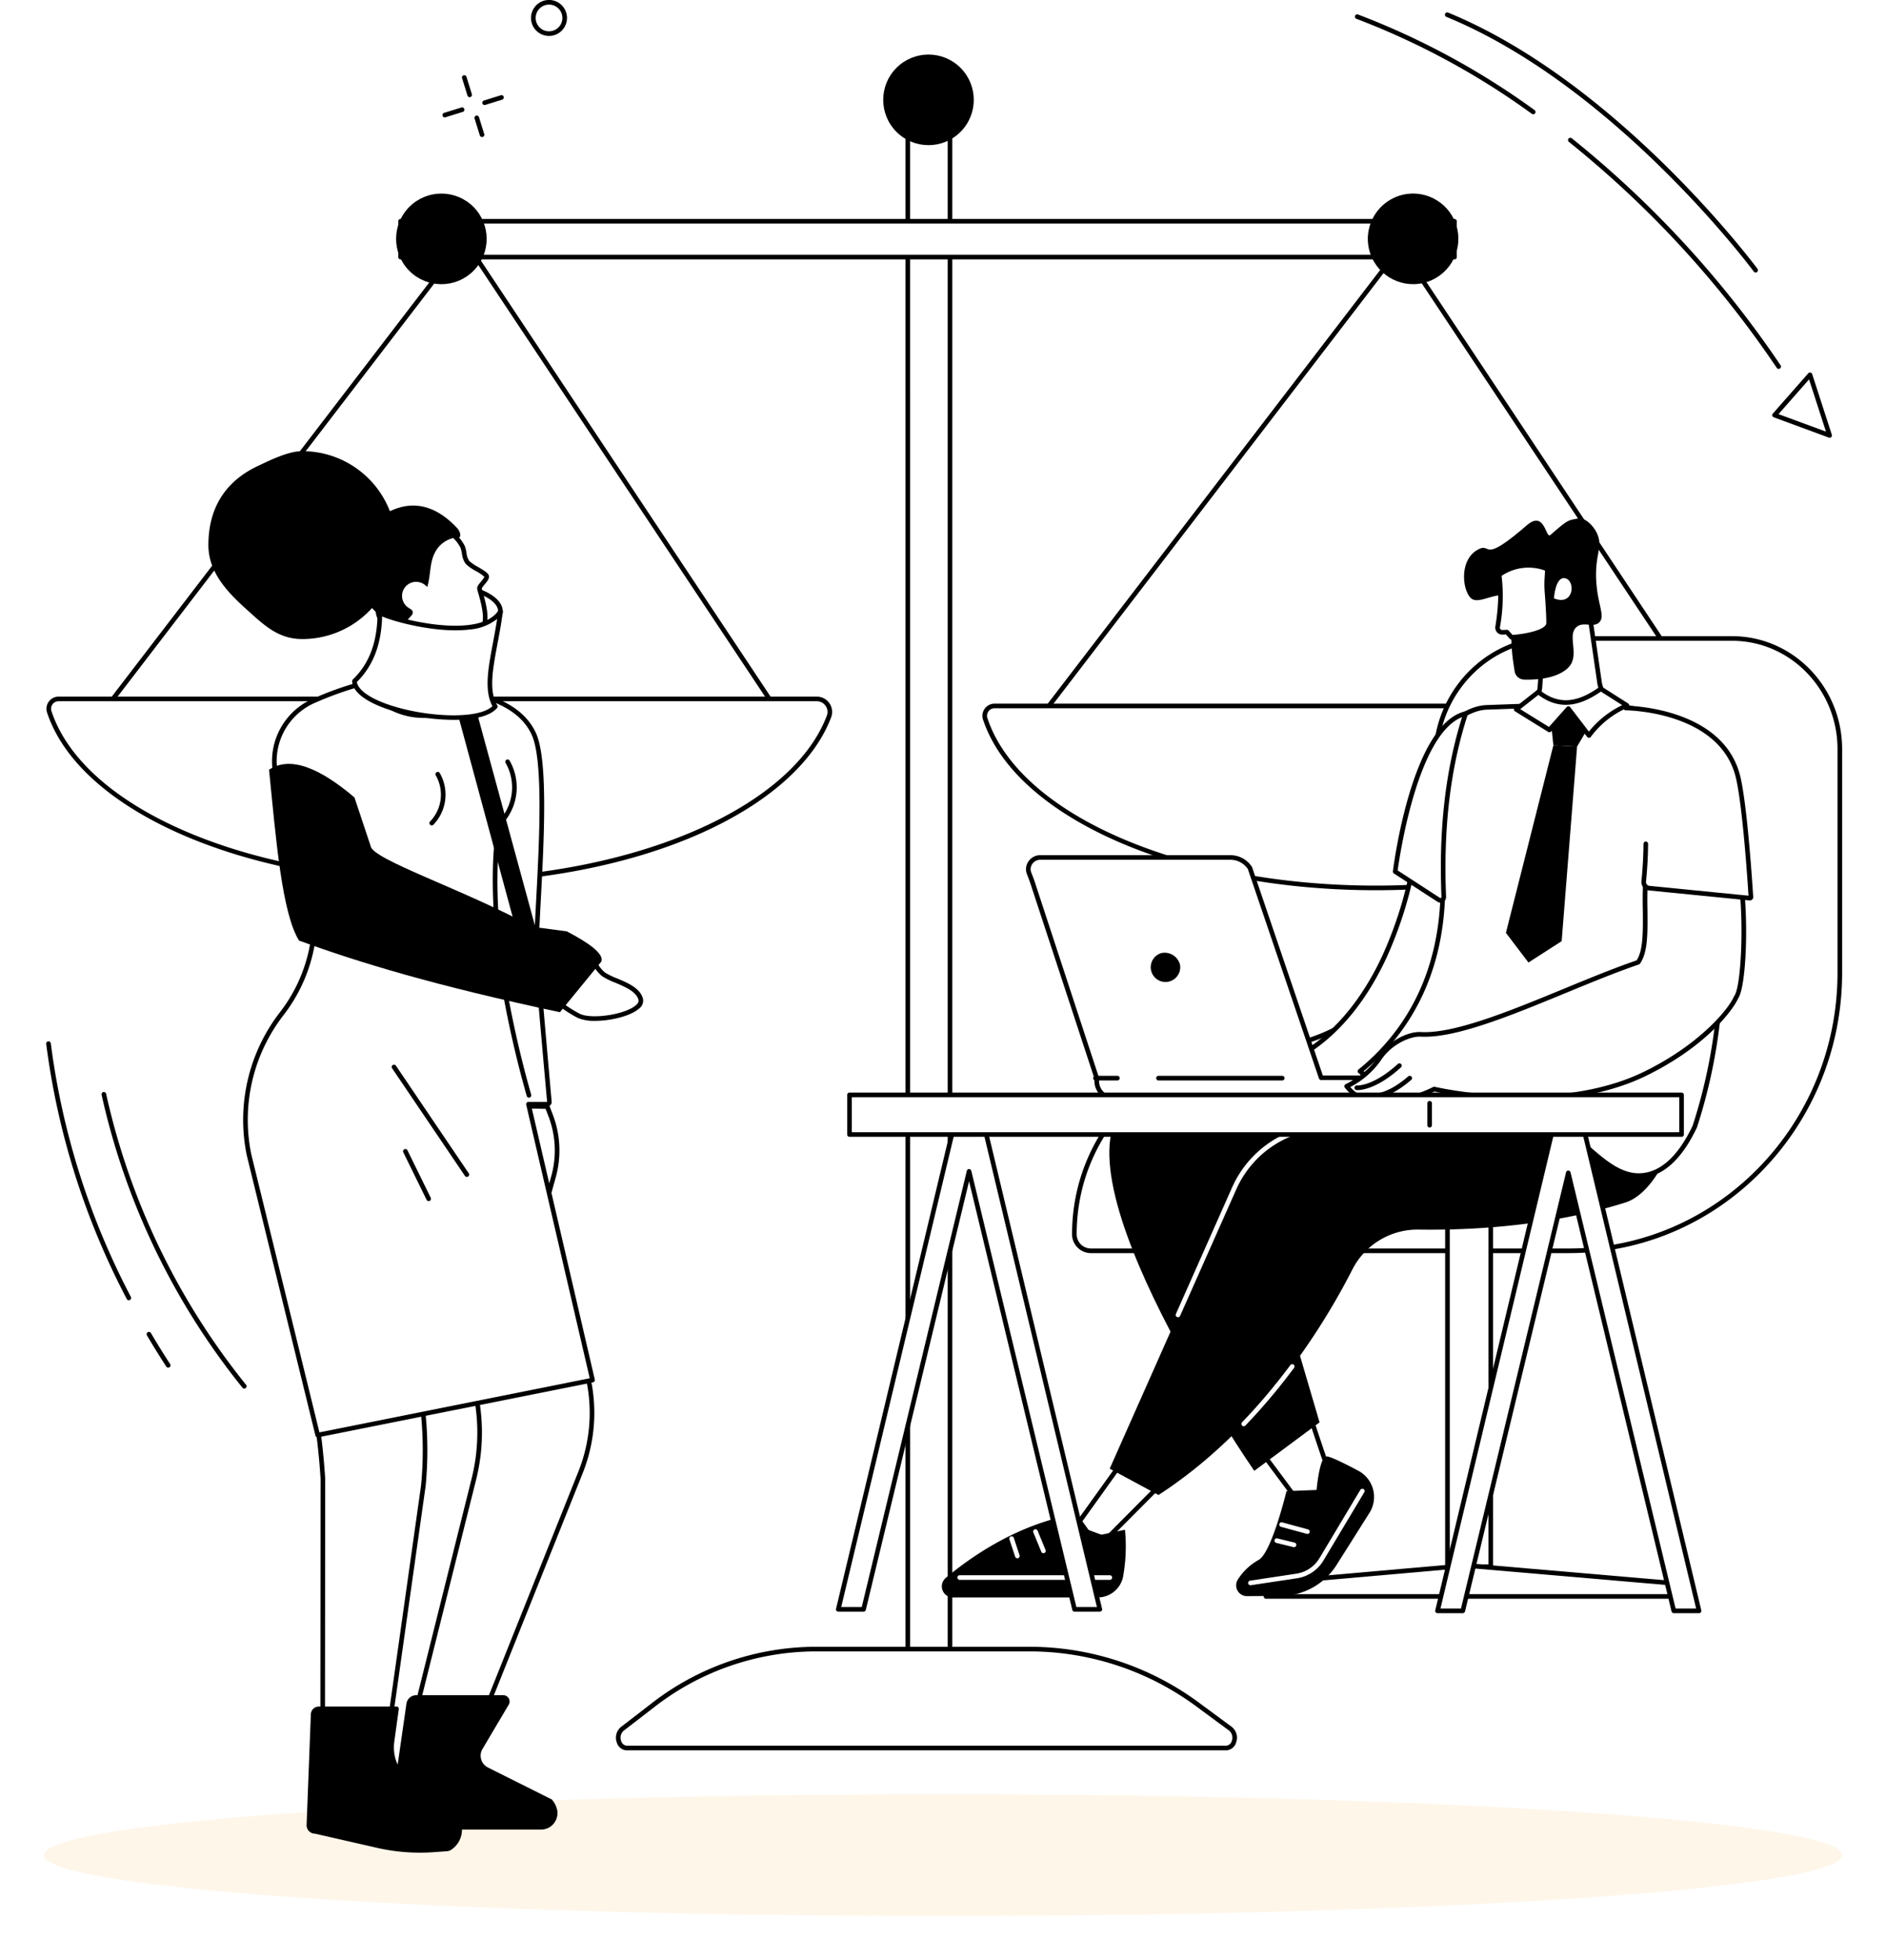 <svg xmlns="http://www.w3.org/2000/svg" xmlns:xlink="http://www.w3.org/1999/xlink" width="387" height="402" viewBox="0 0 387 402">
  <defs>
    <filter id="Ellipse_216" x="0" y="359" width="387" height="43" filterUnits="userSpaceOnUse">
      <feOffset dy="3" input="SourceAlpha"/>
      <feGaussianBlur stdDeviation="3" result="blur"/>
      <feFlood flood-color="#f7a823"/>
      <feComposite operator="in" in2="blur"/>
      <feComposite in="SourceGraphic"/>
    </filter>
  </defs>
  <g id="Group_8472" data-name="Group 8472" transform="translate(-188 -173)">
    <g transform="matrix(1, 0, 0, 1, 188, 173)" filter="url(#Ellipse_216)">
      <ellipse id="Ellipse_216-2" data-name="Ellipse 216" cx="184.5" cy="12.5" rx="184.5" ry="12.5" transform="translate(9 365)" fill="#f7a823" opacity="0.1"/>
    </g>
    <g id="Personal_injury_lawyer" data-name="Personal injury lawyer" transform="translate(-101.695 -162)">
      <g id="Group_8211" data-name="Group 8211" transform="translate(299.226 342.341)">
        <g id="Group_8193" data-name="Group 8193" transform="translate(192.054 42.891)">
          <g id="Group_8189" data-name="Group 8189" transform="translate(9.26)">
            <path id="Path_1443" data-name="Path 1443" d="M1493.242,678.435a.473.473,0,0,1-.395-.211l-65.96-99.243-75.66,98.661a.474.474,0,0,1-.752-.576l76.064-99.187a.448.448,0,0,1,.392-.185.474.474,0,0,1,.378.211l66.327,99.8a.474.474,0,0,1-.394.736Z" transform="translate(-1350.378 -577.691)"/>
          </g>
          <g id="Group_8192" data-name="Group 8192" transform="translate(0 94.091)">
            <g id="Group_8190" data-name="Group 8190" transform="translate(0.475 0.474)">
              <path id="Path_1444" data-name="Path 1444" d="M1465.529,1034.566a2.672,2.672,0,0,1,2.506,3.607c-7.3,19.311-40.267,33.718-79.829,33.718-40.208,0-73.6-14.882-80.166-34.668a2.019,2.019,0,0,1,1.914-2.657Z" transform="translate(-1307.936 -1034.566)" fill="#fff"/>
            </g>
            <g id="Group_8191" data-name="Group 8191">
              <path id="Path_1445" data-name="Path 1445" d="M1386.387,1070.549c-39.983,0-73.887-14.716-80.616-34.992a2.493,2.493,0,0,1,2.363-3.281h155.576a3.146,3.146,0,0,1,2.949,4.249c-3.6,9.527-13.574,18.181-28.075,24.368C1423.991,1067.12,1405.453,1070.549,1386.387,1070.549Zm-78.253-37.325a1.545,1.545,0,0,0-1.464,2.034c6.6,19.9,40.13,34.343,79.717,34.343,38.676,0,72.063-14.051,79.386-33.411a2.156,2.156,0,0,0-.248-2.013,2.178,2.178,0,0,0-1.815-.953Z" transform="translate(-1305.64 -1032.277)"/>
            </g>
          </g>
        </g>
        <g id="Group_8198" data-name="Group 8198" transform="translate(0 41.45)">
          <g id="Group_8194" data-name="Group 8194" transform="translate(9.26)">
            <path id="Path_1446" data-name="Path 1446" d="M487.021,671.47a.472.472,0,0,1-.395-.211l-65.961-99.243-75.66,98.661a.474.474,0,1,1-.752-.576l76.063-99.187a.462.462,0,0,1,.392-.185.474.474,0,0,1,.379.211l66.327,99.8a.474.474,0,0,1-.394.736Z" transform="translate(-344.156 -570.727)"/>
          </g>
          <g id="Group_8197" data-name="Group 8197" transform="translate(0 94.09)">
            <g id="Group_8195" data-name="Group 8195" transform="translate(0.475 0.474)">
              <path id="Path_1447" data-name="Path 1447" d="M459.306,1027.6a2.672,2.672,0,0,1,2.506,3.608c-7.3,19.31-40.267,33.718-79.829,33.718-40.209,0-73.6-14.881-80.166-34.668a2.019,2.019,0,0,1,1.914-2.657Z" transform="translate(-301.713 -1027.6)" fill="#fff"/>
            </g>
            <g id="Group_8196" data-name="Group 8196">
              <path id="Path_1448" data-name="Path 1448" d="M380.164,1063.583c-39.983,0-73.887-14.716-80.616-34.992a2.493,2.493,0,0,1,2.363-3.281H457.487a3.146,3.146,0,0,1,2.949,4.249c-3.6,9.527-13.575,18.182-28.075,24.369C417.768,1060.154,399.231,1063.583,380.164,1063.583Zm-78.253-37.326a1.545,1.545,0,0,0-1.464,2.035c6.6,19.9,40.13,34.344,79.716,34.344,38.676,0,72.063-14.052,79.386-33.412a2.157,2.157,0,0,0-.248-2.014,2.179,2.179,0,0,0-1.815-.953Z" transform="translate(-299.419 -1025.31)"/>
            </g>
          </g>
        </g>
        <g id="Group_8201" data-name="Group 8201" transform="translate(176.277 18.872)">
          <g id="Group_8199" data-name="Group 8199" transform="translate(0.474 0.474)">
            <rect id="Rectangle_1632" data-name="Rectangle 1632" width="8.656" height="316.875" fill="#fff"/>
          </g>
          <g id="Group_8200" data-name="Group 8200">
            <path id="Path_1449" data-name="Path 1449" d="M1200.386,779.467h-8.656a.476.476,0,0,1-.474-.479V462.124a.476.476,0,0,1,.474-.479h8.656a.476.476,0,0,1,.474.479V778.989A.476.476,0,0,1,1200.386,779.467Zm-8.182-.958h7.709V462.6H1192.2Z" transform="translate(-1191.257 -461.645)"/>
          </g>
        </g>
        <g id="Group_8204" data-name="Group 8204" transform="translate(72.191 37.577)">
          <g id="Group_8202" data-name="Group 8202" transform="translate(0.474 0.474)">
            <rect id="Rectangle_1633" data-name="Rectangle 1633" width="216.256" height="7.339" fill="#fff"/>
          </g>
          <g id="Group_8203" data-name="Group 8203">
            <path id="Path_1450" data-name="Path 1450" d="M906.49,560.3H690.234a.474.474,0,0,1-.474-.474v-7.339a.474.474,0,0,1,.474-.474H906.49a.473.473,0,0,1,.474.474v7.339A.473.473,0,0,1,906.49,560.3Zm-215.782-.947H906.016v-6.392H690.707Z" transform="translate(-689.76 -552.017)"/>
          </g>
        </g>
        <g id="Group_8205" data-name="Group 8205" transform="translate(269.253 30.478)">
          <circle id="Ellipse_211" data-name="Ellipse 211" cx="9.291" cy="9.291" r="9.291" transform="matrix(0.973, -0.23, 0.23, 0.973, 0, 4.269)"/>
        </g>
        <g id="Group_8206" data-name="Group 8206" transform="translate(67.899 28.515)">
          <circle id="Ellipse_212" data-name="Ellipse 212" cx="9.291" cy="9.291" r="9.291" transform="translate(0 13.14) rotate(-45)"/>
        </g>
        <g id="Group_8207" data-name="Group 8207" transform="translate(167.852 0)">
          <circle id="Ellipse_213" data-name="Ellipse 213" cx="9.291" cy="9.291" r="9.291" transform="translate(0 13.14) rotate(-45)"/>
        </g>
        <g id="Group_8210" data-name="Group 8210" transform="translate(116.868 330.432)">
          <g id="Group_8208" data-name="Group 8208" transform="translate(0.473 0.474)">
            <path id="Path_1451" data-name="Path 1451" d="M908.616,1972.543H1031.6c1.765,0,2.411-2.834.9-3.947l-6.237-4.6a58.133,58.133,0,0,0-34.575-11.75h-44.6a54.758,54.758,0,0,0-33.5,11.827l-5.893,4.54C906.209,1969.756,906.869,1972.543,908.616,1972.543Z" transform="translate(-906.87 -1952.251)" fill="#fff"/>
          </g>
          <g id="Group_8209" data-name="Group 8209">
            <path id="Path_1452" data-name="Path 1452" d="M1029.783,1971.2H906.8a2.2,2.2,0,0,1-2.054-1.62,2.843,2.843,0,0,1,.835-3.154l5.893-4.541a55.155,55.155,0,0,1,33.791-11.926h44.6a58.605,58.605,0,0,1,34.856,11.842l6.237,4.6a2.828,2.828,0,0,1,.883,3.153A2.2,2.2,0,0,1,1029.783,1971.2Zm-84.516-20.292a54.216,54.216,0,0,0-33.213,11.728l-5.893,4.541a1.9,1.9,0,0,0-.516,2.1,1.319,1.319,0,0,0,1.158.978h122.98a1.322,1.322,0,0,0,1.164-1,1.889,1.889,0,0,0-.544-2.095l-6.237-4.595a57.666,57.666,0,0,0-34.295-11.657Z" transform="translate(-904.584 -1949.961)"/>
          </g>
        </g>
      </g>
      <g id="Group_8242" data-name="Group 8242" transform="translate(299.176 335)">
        <g id="Group_8237" data-name="Group 8237" transform="translate(81.303)">
          <g id="Group_8226" data-name="Group 8226" transform="translate(18.19)">
            <path id="Path_1459" data-name="Path 1459" d="M861.886,342.372a3.691,3.691,0,1,1,1.17-.191A3.669,3.669,0,0,1,861.886,342.372Zm0-6.425a2.738,2.738,0,1,0,2.6,1.871A2.737,2.737,0,0,0,861.887,335.947Z" transform="translate(-858.204 -335)"/>
          </g>
          <g id="Group_8231" data-name="Group 8231" transform="translate(0 15.477)">
            <g id="Group_8227" data-name="Group 8227" transform="translate(4.03)">
              <path id="Path_1460" data-name="Path 1460" d="M791.355,414.232a.473.473,0,0,1-.452-.334l-1.089-3.51a.474.474,0,1,1,.9-.28l1.089,3.51a.474.474,0,0,1-.312.593A.481.481,0,0,1,791.355,414.232Z" transform="translate(-789.793 -409.775)"/>
            </g>
            <g id="Group_8228" data-name="Group 8228" transform="translate(6.566 8.176)">
              <path id="Path_1461" data-name="Path 1461" d="M803.61,453.733a.473.473,0,0,1-.452-.333l-1.089-3.51a.474.474,0,0,1,.9-.28l1.089,3.51a.474.474,0,0,1-.453.614Z" transform="translate(-802.048 -449.276)"/>
            </g>
            <g id="Group_8229" data-name="Group 8229" transform="translate(0 6.567)">
              <path id="Path_1462" data-name="Path 1462" d="M770.8,443.536a.474.474,0,0,1-.14-.926l3.51-1.089a.474.474,0,1,1,.281.9l-3.51,1.089A.48.48,0,0,1,770.8,443.536Z" transform="translate(-770.323 -441.5)"/>
            </g>
            <g id="Group_8230" data-name="Group 8230" transform="translate(8.176 4.03)">
              <path id="Path_1463" data-name="Path 1463" d="M810.3,431.281a.474.474,0,0,1-.14-.926l3.51-1.089a.474.474,0,0,1,.281.9l-3.51,1.089A.48.48,0,0,1,810.3,431.281Z" transform="translate(-809.822 -429.245)"/>
            </g>
          </g>
          <g id="Group_8236" data-name="Group 8236" transform="translate(187.267 2.539)">
            <g id="Group_8232" data-name="Group 8232" transform="translate(0 0.415)">
              <path id="Path_1464" data-name="Path 1464" d="M1711.635,369.758a.471.471,0,0,1-.276-.089,155,155,0,0,0-35.979-19.48.474.474,0,1,1,.331-.887,155.931,155.931,0,0,1,36.2,19.6.474.474,0,0,1-.277.858Z" transform="translate(-1675.073 -349.271)"/>
            </g>
            <g id="Group_8233" data-name="Group 8233" transform="translate(43.686 25.711)">
              <path id="Path_1465" data-name="Path 1465" d="M1929.372,518.9a.473.473,0,0,1-.4-.223,209.628,209.628,0,0,0-42.658-46.349.474.474,0,0,1,.591-.74,210.6,210.6,0,0,1,42.87,46.587.474.474,0,0,1-.15.653A.469.469,0,0,1,1929.372,518.9Z" transform="translate(-1886.134 -471.487)"/>
            </g>
            <g id="Group_8234" data-name="Group 8234" transform="translate(18.427)">
              <path id="Path_1466" data-name="Path 1466" d="M1827.875,400.624a.474.474,0,0,1-.382-.192c-.279-.378-28.278-37.956-63.1-52.252a.474.474,0,0,1,.36-.876c35.07,14.4,63.221,52.186,63.5,52.566a.474.474,0,0,1-.381.755Z" transform="translate(-1764.1 -347.267)"/>
            </g>
            <g id="Group_8235" data-name="Group 8235" transform="translate(85.608 73.87)">
              <path id="Path_1467" data-name="Path 1467" d="M2100.45,717.532a.475.475,0,0,1-.164-.029l-11.3-4.161a.473.473,0,0,1-.192-.757l7.274-8.267a.473.473,0,0,1,.806.167l4.025,12.429a.473.473,0,0,1-.45.62Zm-10.488-4.841,9.737,3.586-3.469-10.71Z" transform="translate(-2088.677 -704.157)"/>
            </g>
          </g>
        </g>
        <g id="Group_8241" data-name="Group 8241" transform="translate(0 213.602)">
          <g id="Group_8238" data-name="Group 8238" transform="translate(0 0)">
            <path id="Path_1468" data-name="Path 1468" d="M316.129,1420.073a.473.473,0,0,1-.421-.254,155.027,155.027,0,0,1-16.529-52.3.474.474,0,1,1,.94-.119,154.064,154.064,0,0,0,16.429,51.983.473.473,0,0,1-.42.693Z" transform="translate(-299.176 -1366.985)"/>
          </g>
          <g id="Group_8239" data-name="Group 8239" transform="translate(20.599 59.568)">
            <path id="Path_1469" data-name="Path 1469" d="M403.137,1662.126a.474.474,0,0,1-.4-.216c-1.372-2.108-2.71-4.268-3.976-6.419a.474.474,0,0,1,.816-.481c1.259,2.139,2.59,4.286,3.954,6.384a.474.474,0,0,1-.4.732Z" transform="translate(-398.698 -1654.778)"/>
          </g>
          <g id="Group_8240" data-name="Group 8240" transform="translate(11.353 10.362)">
            <path id="Path_1470" data-name="Path 1470" d="M383.312,1477.889a.473.473,0,0,1-.371-.179,146.147,146.147,0,0,1-28.905-60.09.474.474,0,0,1,.926-.2,145.2,145.2,0,0,0,28.721,59.7.474.474,0,0,1-.371.768Z" transform="translate(-354.025 -1417.045)"/>
          </g>
        </g>
      </g>
      <g id="Group_8330" data-name="Group 8330" transform="translate(461.235 441.323)">
        <g id="Group_8252" data-name="Group 8252" transform="translate(48.442 24.164)">
          <g id="Group_8245" data-name="Group 8245">
            <g id="Group_8243" data-name="Group 8243" transform="translate(0.473 0.474)">
              <path id="Path_1471" data-name="Path 1471" d="M1470.942,975.383v21.49c0,21.017-16.595,38.054-37.066,38.054s-37.065,17.037-37.065,38.054a3.39,3.39,0,0,0,3.388,3.391h98.115c30.688,0,55.566-25.541,55.566-57.048V973.471c0-12.531-9.895-22.69-22.1-22.69h-36.875C1481.671,950.781,1470.942,961.8,1470.942,975.383Z" transform="translate(-1396.811 -950.781)" fill="#fff"/>
            </g>
            <g id="Group_8244" data-name="Group 8244">
              <path id="Path_1472" data-name="Path 1472" d="M1496.5,1075.031h-98.115a3.868,3.868,0,0,1-3.862-3.865c0-21.244,16.84-38.527,37.539-38.527,20.177,0,36.592-16.859,36.592-37.581v-21.49c0-13.826,10.962-25.076,24.437-25.076h36.875c12.447,0,22.574,10.391,22.574,23.164v45.853C1552.541,1049.226,1527.4,1075.031,1496.5,1075.031Zm-3.409-125.59c-12.952,0-23.489,10.824-23.489,24.128v21.49c0,21.244-16.84,38.528-37.539,38.528-20.177,0-36.592,16.858-36.592,37.58a2.919,2.919,0,0,0,2.914,2.917H1496.5c30.378,0,55.093-25.379,55.093-56.574V971.657c0-12.25-9.7-22.216-21.627-22.216Z" transform="translate(-1394.524 -948.493)"/>
            </g>
          </g>
          <g id="Group_8248" data-name="Group 8248" transform="translate(76.558 86.864)">
            <g id="Group_8246" data-name="Group 8246" transform="translate(0.474 0.474)">
              <rect id="Rectangle_1637" data-name="Rectangle 1637" width="8.891" height="103.523" fill="#fff"/>
            </g>
            <g id="Group_8247" data-name="Group 8247">
              <path id="Path_1473" data-name="Path 1473" d="M1773.766,1472.634h-8.891a.474.474,0,0,1-.474-.474V1368.638a.473.473,0,0,1,.474-.474h8.891a.473.473,0,0,1,.474.474V1472.16A.474.474,0,0,1,1773.766,1472.634Zm-8.417-.948h7.943V1369.111h-7.943Z" transform="translate(-1764.402 -1368.164)"/>
            </g>
          </g>
          <g id="Group_8251" data-name="Group 8251" transform="translate(39.331 190.292)">
            <g id="Group_8249" data-name="Group 8249" transform="translate(0.474 0.474)">
              <path id="Path_1474" data-name="Path 1474" d="M1586.836,1873.6l39.348-3.455h3.608l40.171,3.455v2.74h-83.128Z" transform="translate(-1586.836 -1870.146)" fill="#fff"/>
            </g>
            <g id="Group_8250" data-name="Group 8250">
              <path id="Path_1475" data-name="Path 1475" d="M1668.149,1875h-83.128a.473.473,0,0,1-.474-.473v-2.74a.474.474,0,0,1,.432-.472l39.349-3.455,3.649,0,40.212,3.457a.473.473,0,0,1,.433.472v2.74A.473.473,0,0,1,1668.149,1875Zm-82.655-.947h82.181v-1.832l-39.739-3.418-3.567,0-38.875,3.416Z" transform="translate(-1584.547 -1867.858)"/>
            </g>
          </g>
        </g>
        <g id="Group_8318" data-name="Group 8318" transform="translate(21.716 0)">
          <g id="Group_8274" data-name="Group 8274" transform="translate(0 106.834)">
            <g id="Group_8255" data-name="Group 8255" transform="translate(64.328 75.689)">
              <g id="Group_8253" data-name="Group 8253" transform="translate(0.474 0.474)">
                <path id="Path_1476" data-name="Path 1476" d="M1595.083,1733.187c-.913-.923-6.185-17.324-6.185-17.324l-10.418,7.433,11.422,15.351Z" transform="translate(-1578.48 -1715.863)" fill="#fff"/>
              </g>
              <g id="Group_8254" data-name="Group 8254">
                <path id="Path_1477" data-name="Path 1477" d="M1588.086,1737.306h-.028a.473.473,0,0,1-.352-.19l-11.422-15.351a.474.474,0,0,1,.105-.668l10.418-7.433a.474.474,0,0,1,.726.241c2,6.23,5.423,16.393,6.074,17.139a.5.5,0,0,1,0,.656l-5.181,5.46A.475.475,0,0,1,1588.086,1737.306Zm-10.753-15.719,10.8,14.511,4.544-4.789c-1.227-2.324-4.721-13.023-5.844-16.5Z" transform="translate(-1576.191 -1713.575)"/>
              </g>
            </g>
            <g id="Group_8260" data-name="Group 8260" transform="translate(60.398 85.57)">
              <g id="Group_8256" data-name="Group 8256">
                <path id="Path_1478" data-name="Path 1478" d="M1559.437,1789.969l6.929-.041a13.636,13.636,0,0,0,11.348-6.2l6.85-10.847a6.092,6.092,0,0,0-2.3-8.632c-2.859-1.52-5.855-3-6.558-2.934-1.426.136-2,6.879-2,6.879l-6.173.238s-3.05,12.681-5.733,14.122a11.782,11.782,0,0,0-4.238,4A2.211,2.211,0,0,0,1559.437,1789.969Z" transform="translate(-1557.205 -1761.314)"/>
              </g>
              <g id="Group_8257" data-name="Group 8257" transform="translate(2.455 6.64)">
                <path id="Path_1479" data-name="Path 1479" d="M1569.54,1813.176a.474.474,0,0,1-.07-.942l9.477-1.427a6.7,6.7,0,0,0,4.765-3.193l8.374-13.99a.474.474,0,1,1,.813.487l-8.374,13.99a7.644,7.644,0,0,1-5.437,3.644l-9.477,1.428A.6.6,0,0,1,1569.54,1813.176Z" transform="translate(-1569.067 -1793.393)" fill="#fff"/>
              </g>
              <g id="Group_8258" data-name="Group 8258" transform="translate(8.873 13.516)">
                <path id="Path_1480" data-name="Path 1480" d="M1605.826,1829a.471.471,0,0,1-.125-.017l-5.28-1.438a.474.474,0,1,1,.249-.914l5.28,1.438a.474.474,0,0,1-.124.931Z" transform="translate(-1600.072 -1826.616)" fill="#fff"/>
              </g>
              <g id="Group_8259" data-name="Group 8259" transform="translate(7.862 16.8)">
                <path id="Path_1481" data-name="Path 1481" d="M1599.205,1844.294a.472.472,0,0,1-.113-.013l-3.54-.866a.474.474,0,1,1,.225-.921l3.54.866a.474.474,0,0,1-.112.934Z" transform="translate(-1595.191 -1842.48)" fill="#fff"/>
              </g>
            </g>
            <g id="Group_8263" data-name="Group 8263" transform="translate(26.875 84.133)">
              <g id="Group_8261" data-name="Group 8261" transform="translate(0.474 0.474)">
                <path id="Path_1482" data-name="Path 1482" d="M1416.037,1762.412l-12.1,12.153-6.412-2.355,11.15-15.548Z" transform="translate(-1397.529 -1756.662)" fill="#fff"/>
              </g>
              <g id="Group_8262" data-name="Group 8262">
                <path id="Path_1483" data-name="Path 1483" d="M1402.127,1773.224a.479.479,0,0,1-.163-.029l-6.412-2.355a.473.473,0,0,1-.222-.721l11.15-15.548a.473.473,0,0,1,.677-.1l7.358,5.75a.474.474,0,0,1,.044.707l-12.1,12.153A.472.472,0,0,1,1402.127,1773.224Zm-5.664-3.059,5.543,2.036,11.5-11.56-6.548-5.117Z" transform="translate(-1395.241 -1754.373)"/>
              </g>
            </g>
            <g id="Group_8268" data-name="Group 8268" transform="translate(0 97.327)">
              <g id="Group_8264" data-name="Group 8264">
                <path id="Path_1484" data-name="Path 1484" d="M1302.982,1821.4a34.81,34.81,0,0,1-.407,9.739,5.317,5.317,0,0,1-5.214,4.147h-29.686a2.27,2.27,0,0,1-1.457-4.011c5.278-4.422,14.988-11.175,26.927-13.157l3.33,4.66Z" transform="translate(-1265.4 -1818.117)"/>
              </g>
              <g id="Group_8265" data-name="Group 8265" transform="translate(3.213 12.613)">
                <path id="Path_1485" data-name="Path 1485" d="M1312.161,1880H1281.4a.474.474,0,1,1,0-.947h30.765a.474.474,0,1,1,0,.947Z" transform="translate(-1280.922 -1879.053)" fill="#fff"/>
              </g>
              <g id="Group_8266" data-name="Group 8266" transform="translate(18.75 3.198)">
                <path id="Path_1486" data-name="Path 1486" d="M1358.092,1838.463a.474.474,0,0,1-.438-.293l-1.629-3.951a.474.474,0,1,1,.876-.361l1.629,3.95a.474.474,0,0,1-.258.618A.48.48,0,0,1,1358.092,1838.463Z" transform="translate(-1355.989 -1833.565)" fill="#fff"/>
              </g>
              <g id="Group_8267" data-name="Group 8267" transform="translate(13.847 4.623)">
                <path id="Path_1487" data-name="Path 1487" d="M1333.95,1844.961a.474.474,0,0,1-.45-.325l-1.179-3.564a.474.474,0,0,1,.9-.3l1.178,3.563a.474.474,0,0,1-.3.6A.479.479,0,0,1,1333.95,1844.961Z" transform="translate(-1332.297 -1840.45)" fill="#fff"/>
              </g>
            </g>
            <g id="Group_8269" data-name="Group 8269" transform="translate(34.376 3.863)">
              <path id="Path_1488" data-name="Path 1488" d="M1506.987,1368.01s-55.28-6.435-71.718,7.794,25.949,75.42,25.949,75.42l13.4-9.941-12.715-43.249,51.1-14.512Z" transform="translate(-1431.481 -1366.559)"/>
            </g>
            <g id="Group_8270" data-name="Group 8270" transform="translate(34.452)">
              <path id="Path_1489" data-name="Path 1489" d="M1537.7,1381.374c-8.03,2.549-22.4,5.843-42.479,5.569a14.987,14.987,0,0,0-13.565,8.158c-5.948,11.665-18.823,32.668-39.793,46.281l-10.016-5.4,25.563-57.544a21.236,21.236,0,0,1,12.1-11.316l50.664-18.578s15.709-4.391,23.411,9.633c1.375,2.5,3.93-1.973,4.538.048C1550.207,1365.157,1544.6,1379.185,1537.7,1381.374Z" transform="translate(-1431.849 -1347.897)"/>
            </g>
            <g id="Group_8271" data-name="Group 8271" transform="translate(47.99 9.858)">
              <path id="Path_1490" data-name="Path 1490" d="M1497.728,1442.69a.473.473,0,0,1-.433-.666l11.552-26a21.824,21.824,0,0,1,12.365-11.569l24.262-8.9a.474.474,0,1,1,.326.889l-24.262,8.9a20.87,20.87,0,0,0-11.826,11.064l-11.552,26A.474.474,0,0,1,1497.728,1442.69Z" transform="translate(-1497.254 -1395.525)" fill="#fff"/>
            </g>
            <g id="Group_8272" data-name="Group 8272" transform="translate(61.477 70.743)">
              <path id="Path_1491" data-name="Path 1491" d="M1562.892,1698.314a.474.474,0,0,1-.342-.8c2.306-2.4,4.575-4.974,6.746-7.657a.474.474,0,0,1,.737.6c-2.187,2.7-4.475,5.3-6.8,7.718A.471.471,0,0,1,1562.892,1698.314Z" transform="translate(-1562.418 -1689.68)" fill="#fff"/>
            </g>
            <g id="Group_8273" data-name="Group 8273" transform="translate(68.25 66.658)">
              <path id="Path_1492" data-name="Path 1492" d="M1595.614,1674.976a.474.474,0,0,1-.368-.771c1.066-1.318,2.129-2.687,3.159-4.07a.474.474,0,1,1,.76.566c-1.037,1.392-2.108,2.772-3.182,4.1A.473.473,0,0,1,1595.614,1674.976Z" transform="translate(-1595.141 -1669.944)" fill="#fff"/>
            </g>
          </g>
          <g id="Group_8284" data-name="Group 8284" transform="translate(59.337 37.737)">
            <g id="Group_8277" data-name="Group 8277" transform="translate(0 29.036)">
              <g id="Group_8275" data-name="Group 8275" transform="translate(0.473 0.481)">
                <path id="Path_1493" data-name="Path 1493" d="M1591.875,1156.916s-4.862,44.149-37.512,47.038l37.512.533s13.889-28.145,14.453-39.1S1591.875,1156.916,1591.875,1156.916Z" transform="translate(-1554.363 -1156.673)" fill="#fff"/>
              </g>
              <g id="Group_8276" data-name="Group 8276">
                <path id="Path_1494" data-name="Path 1494" d="M1590.06,1203.119h-.007l-37.512-.533a.474.474,0,0,1-.034-.946c16.631-1.472,25.821-14.031,30.6-24.308a80.838,80.838,0,0,0,6.481-22.31.474.474,0,0,1,.393-.415c.342-.057,8.387-1.34,12.583,2.408a7.788,7.788,0,0,1,2.422,6.552c-.562,10.93-13.933,38.135-14.5,39.288A.473.473,0,0,1,1590.06,1203.119Zm-32.209-1.4,31.916.453c1.417-2.907,13.751-28.48,14.274-38.65a6.889,6.889,0,0,0-2.1-5.8c-3.391-3.03-9.881-2.427-11.451-2.229a82.488,82.488,0,0,1-6.507,22.216C1577.905,1190.778,1568.942,1198.981,1557.851,1201.714Z" transform="translate(-1552.075 -1154.35)"/>
              </g>
            </g>
            <g id="Group_8280" data-name="Group 8280" transform="translate(25.99)">
              <g id="Group_8278" data-name="Group 8278" transform="translate(0.474 0.473)">
                <path id="Path_1495" data-name="Path 1495" d="M1737.92,1017.583c-6.334-1.489-8.976-1.509-32-.675-5.627.2-12.32,7.266-12.982,12.858,1.789,5.364,10.043,31.845-4.367,52.536a44.749,44.749,0,0,1-8.64,9.242,28.976,28.976,0,0,0,9.949,5.319c7.428,2.206,11.164-.178,17.15,0,15.835.472,21.641,18.108,31.868,15.893,2.73-.591,6.351-2.722,9.744-9.867a110,110,0,0,0,4.588-20.745,113.775,113.775,0,0,0-5.42-50.2C1746.688,1028.43,1745.387,1019.338,1737.92,1017.583Z" transform="translate(-1679.931 -1016.354)" fill="#fff"/>
              </g>
              <g id="Group_8279" data-name="Group 8279">
                <path id="Path_1496" data-name="Path 1496" d="M1735.288,1111.613c-4.227,0-7.727-3.126-11.7-6.674-4.816-4.3-10.275-9.173-18.388-9.415a32.251,32.251,0,0,0-5.793.466,23.988,23.988,0,0,1-11.477-.486,29.371,29.371,0,0,1-10.113-5.4.473.473,0,0,1,0-.736,44.491,44.491,0,0,0,8.55-9.145c13.237-19.007,7.421-42.778,4.306-52.116a.463.463,0,0,1-.021-.205c.664-5.609,7.3-13.053,13.436-13.276,23.411-.849,25.812-.8,32.124.687,6.707,1.577,8.609,8.7,9.746,12.95.18.672.335,1.254.488,1.731a113.368,113.368,0,0,1,5.439,50.4,110.855,110.855,0,0,1-4.608,20.834.484.484,0,0,1-.023.057c-2.792,5.877-6.179,9.284-10.072,10.126A8.928,8.928,0,0,1,1735.288,1111.613Zm-30.721-17.046q.326,0,.662.01c8.457.252,14.052,5.248,18.99,9.656,4.359,3.892,8.125,7.253,12.764,6.248,3.584-.776,6.748-4,9.4-9.579a109.876,109.876,0,0,0,4.558-20.626,112.433,112.433,0,0,0-5.4-49.989c-.162-.508-.32-1.1-.5-1.782-1.082-4.049-2.893-10.826-9.047-12.273-6.2-1.457-8.581-1.506-31.873-.663-5.157.187-11.782,6.734-12.517,12.337,3.168,9.544,8.972,33.565-4.462,52.854a45.3,45.3,0,0,1-8.275,8.966,28.263,28.263,0,0,0,9.33,4.87,22.855,22.855,0,0,0,11.073.456A36,36,0,0,1,1704.567,1094.566Z" transform="translate(-1677.641 -1014.068)"/>
              </g>
            </g>
            <g id="Group_8283" data-name="Group 8283" transform="translate(33.22 1.832)">
              <g id="Group_8281" data-name="Group 8281" transform="translate(0.474 0.474)">
                <path id="Path_1497" data-name="Path 1497" d="M1714.863,1057.608s3.724-29.853,14.453-32.4c-3.775,11.6-5.032,24.228-4.483,37.586a.681.681,0,0,1-1.051.6Z" transform="translate(-1714.863 -1025.207)" fill="#fff"/>
              </g>
              <g id="Group_8282" data-name="Group 8282">
                <path id="Path_1498" data-name="Path 1498" d="M1722.338,1062.167a1.149,1.149,0,0,1-.627-.187l-8.919-5.789a.472.472,0,0,1-.213-.456c.154-1.232,3.89-30.209,14.813-32.8a.474.474,0,0,1,.56.607c-3.583,11.014-5.042,23.254-4.46,37.42a1.159,1.159,0,0,1-1.154,1.208Zm-8.78-6.607,8.668,5.626a.2.2,0,0,0,.214.006.207.207,0,0,0,.106-.194c-.572-13.909.811-25.986,4.227-36.882C1717.655,1027.683,1713.969,1052.562,1713.558,1055.56Z" transform="translate(-1712.575 -1022.919)"/>
              </g>
            </g>
          </g>
          <g id="Group_8292" data-name="Group 8292" transform="translate(17.277 69.078)">
            <g id="Group_8291" data-name="Group 8291">
              <g id="Group_8287" data-name="Group 8287">
                <g id="Group_8285" data-name="Group 8285" transform="translate(0.472 0.474)">
                  <path id="Path_1499" data-name="Path 1499" d="M1353.634,1167.773h38.955a4.815,4.815,0,0,1,4.043,2.166l14.615,43.02h34.481v.645a3.679,3.679,0,0,1-3.679,3.679h-73.177a3.679,3.679,0,0,1-3.679-3.679v-.567l-13.209-40.226c-.2-.612-.449-1.207-.678-1.809A2.418,2.418,0,0,1,1353.634,1167.773Z" transform="translate(-1351.154 -1167.773)" fill="#fff"/>
                </g>
                <g id="Group_8286" data-name="Group 8286">
                  <path id="Path_1500" data-name="Path 1500" d="M1440.24,1215.942h-73.177a4.158,4.158,0,0,1-4.153-4.153v-.487l-13.186-40.159c-.14-.426-.309-.857-.471-1.273l-.2-.514a2.82,2.82,0,0,1,.326-2.6,2.922,2.922,0,0,1,2.445-1.268h38.955a5.265,5.265,0,0,1,4.441,2.381.485.485,0,0,1,.051.106l14.506,42.7h34.141a.474.474,0,0,1,.474.474v.645A4.157,4.157,0,0,1,1440.24,1215.942Zm-76.418-4.9a.466.466,0,0,1,.036.18v.567a3.209,3.209,0,0,0,3.206,3.205h73.177a3.209,3.209,0,0,0,3.205-3.205v-.171h-34.007a.474.474,0,0,1-.448-.321l-14.595-42.963a4.322,4.322,0,0,0-3.615-1.9h-38.955a1.988,1.988,0,0,0-1.665.858,1.874,1.874,0,0,0-.221,1.728l.2.507c.167.429.34.872.489,1.323Z" transform="translate(-1348.873 -1165.485)"/>
                </g>
              </g>
              <g id="Group_8288" data-name="Group 8288" transform="translate(25.706 19.978)">
                <path id="Path_1501" data-name="Path 1501" d="M1478.972,1264.551a3.026,3.026,0,1,1-3.863-2.434A3.246,3.246,0,0,1,1478.972,1264.551Z" transform="translate(-1473.067 -1262.004)"/>
              </g>
              <g id="Group_8289" data-name="Group 8289" transform="translate(26.711 45.264)">
                <path id="Path_1502" data-name="Path 1502" d="M1503.783,1385.12h-25.388a.474.474,0,0,1,0-.948h25.388a.474.474,0,0,1,0,.948Z" transform="translate(-1477.921 -1384.173)"/>
              </g>
              <g id="Group_8290" data-name="Group 8290" transform="translate(13.784 45.264)">
                <path id="Path_1503" data-name="Path 1503" d="M1420.443,1385.12h-4.5a.474.474,0,1,1,0-.948h4.5a.474.474,0,1,1,0,.948Z" transform="translate(-1415.469 -1384.173)"/>
              </g>
            </g>
          </g>
          <g id="Group_8301" data-name="Group 8301" transform="translate(82.604 38.419)">
            <g id="Group_8295" data-name="Group 8295" transform="translate(0 30.662)">
              <g id="Group_8293" data-name="Group 8293" transform="translate(0.473 0.474)">
                <path id="Path_1504" data-name="Path 1504" d="M1673.365,1209.2c2.23-3.489,6.324-5.258,8.575-5.13,10.235.579,29.97-9.777,44.648-14.782,2.542-3.7.694-11.787,1.849-21.494l18.721,1.618c1.868,9.253,1.156,24.961-.462,27.041-1.07,2.548-6.892,9.949-18.72,15.716-18.49,9.014-43.24,3.122-43.24,3.122s-12.544,6.631-17.96-.575A17.723,17.723,0,0,0,1673.365,1209.2Z" transform="translate(-1666.775 -1167.792)" fill="#fff"/>
              </g>
              <g id="Group_8294" data-name="Group 8294">
                <path id="Path_1505" data-name="Path 1505" d="M1672.48,1216.753a9.361,9.361,0,0,1-7.9-3.571.474.474,0,0,1,.179-.714c.042-.02,4.264-2.013,6.391-5.341,2.231-3.492,6.407-5.5,9-5.348,6.876.382,18.322-4.323,29.39-8.881,5.058-2.083,10.287-4.235,14.925-5.824,1.331-2.082,1.3-5.666,1.265-10.178a84.564,84.564,0,0,1,.419-10.976.468.468,0,0,1,.511-.416l18.721,1.618a.474.474,0,0,1,.424.378c1.834,9.088,1.249,24.883-.513,27.372-.986,2.261-6.456,9.825-18.927,15.905-17.617,8.589-41.131,3.7-43.384,3.2A25.922,25.922,0,0,1,1672.48,1216.753Zm-6.781-3.7c5.3,6.079,16.883.06,17,0a.469.469,0,0,1,.331-.042c.246.058,24.8,5.748,42.923-3.086,11.4-5.555,17.379-12.824,18.492-15.474a.465.465,0,0,1,.063-.108c1.452-1.867,2.2-17.125.44-26.309l-17.907-1.547a86.344,86.344,0,0,0-.36,10.4c.039,4.773.07,8.543-1.516,10.85a.472.472,0,0,1-.238.18c-4.648,1.585-9.923,3.757-15.023,5.856-11.167,4.6-22.71,9.363-29.805,8.95-2.03-.1-5.987,1.53-8.149,4.913A17.493,17.493,0,0,1,1665.7,1213.056Zm5.854-5.674h0Z" transform="translate(-1664.488 -1165.501)"/>
              </g>
            </g>
            <g id="Group_8298" data-name="Group 8298" transform="translate(2.07 73.384)">
              <g id="Group_8296" data-name="Group 8296">
                <path id="Path_1506" data-name="Path 1506" d="M1675.116,1377.377a2.026,2.026,0,0,1-.2-.008.474.474,0,0,1-.424-.519.468.468,0,0,1,.516-.424c.046,0,3.289.214,8.362-4.392a.474.474,0,1,1,.636.7C1679.23,1377.07,1675.948,1377.377,1675.116,1377.377Z" transform="translate(-1674.487 -1371.911)"/>
              </g>
              <g id="Group_8297" data-name="Group 8297" transform="translate(3.113 2.545)">
                <path id="Path_1507" data-name="Path 1507" d="M1690.307,1388.823a2.639,2.639,0,0,1-.377-.022.474.474,0,0,1,.144-.937c.052.009,2.9.335,7.36-3.542a.474.474,0,1,1,.622.715C1694.1,1388.474,1691.288,1388.823,1690.307,1388.823Z" transform="translate(-1689.53 -1384.208)"/>
              </g>
            </g>
            <g id="Group_8299" data-name="Group 8299" transform="translate(57.745 0.474)">
              <path id="Path_1508" data-name="Path 1508" d="M1968.927,1058.654a.2.2,0,0,0,.224-.213c-.13-2.122-1.139-17.962-2.567-24.349-3.224-14.414-23.111-14.436-23.111-14.436a91.6,91.6,0,0,1,3.684,35.558,1.264,1.264,0,0,0,1.129,1.393Z" transform="translate(-1943.473 -1019.655)" fill="#fff"/>
            </g>
            <g id="Group_8300" data-name="Group 8300" transform="translate(57.271)">
              <path id="Path_1509" data-name="Path 1509" d="M1967.133,1057.312c-.022,0-.046,0-.069,0l-20.641-2.048a1.721,1.721,0,0,1-1.17-.627,1.739,1.739,0,0,1-.384-1.286c.258-2.524.4-5.1.423-7.649a.473.473,0,0,1,.473-.47h0a.474.474,0,0,1,.47.478c-.023,2.581-.167,5.184-.427,7.738a.8.8,0,0,0,.175.589.779.779,0,0,0,.53.284l20.326,2.016c-.181-2.885-1.167-17.836-2.536-23.956-3.105-13.884-22.455-14.066-22.65-14.066a.474.474,0,0,1,0-.948c.2,0,20.305.192,23.573,14.807,1.448,6.472,2.466,22.605,2.577,24.423a.674.674,0,0,1-.675.716Zm.025-.946h0Z" transform="translate(-1941.184 -1017.365)"/>
            </g>
          </g>
          <g id="Group_8312" data-name="Group 8312" transform="translate(107.161)">
            <g id="Group_8311" data-name="Group 8311">
              <g id="Group_8304" data-name="Group 8304" transform="translate(12.268 17.554)">
                <g id="Group_8302" data-name="Group 8302" transform="translate(0.474 0.474)">
                  <path id="Path_1510" data-name="Path 1510" d="M1848.359,923.747l-.855,11.891a3.8,3.8,0,0,1-2.811,3.214c6.4,3.736,15.923,3.98,17.98-.312-1.49-.333-2.637-2.457-2.908-3.961l-2.292-15.735Z" transform="translate(-1844.693 -918.845)" fill="#fff"/>
                </g>
                <g id="Group_8303" data-name="Group 8303">
                  <path id="Path_1511" data-name="Path 1511" d="M1853.476,940.363a22.467,22.467,0,0,1-10.837-2.915.474.474,0,0,1,.119-.867,3.3,3.3,0,0,0,2.46-2.813l.853-11.868a.474.474,0,0,1,.248-.384l9.114-4.9a.474.474,0,0,1,.693.349l2.292,15.735c.266,1.47,1.377,3.307,2.543,3.567a.474.474,0,0,1,.324.667,5.89,5.89,0,0,1-3.8,2.892A13.822,13.822,0,0,1,1853.476,940.363Zm-9.49-3.258c4.2,2.154,9.615,2.921,13.225,1.813a5.383,5.383,0,0,0,2.955-1.939,6.124,6.124,0,0,1-2.683-4.129l-2.2-15.082L1847,922.226l-.836,11.632A4.258,4.258,0,0,1,1843.986,937.1Z" transform="translate(-1842.404 -916.557)"/>
                </g>
              </g>
              <g id="Group_8310" data-name="Group 8310">
                <g id="Group_8305" data-name="Group 8305">
                  <path id="Path_1512" data-name="Path 1512" d="M1786.028,838.126c2.859-1.513.557,3.2,9.96-4.94,3.745-3.241,3.879,2.809,4.853,1.971,3.6-3.1,3.47-2.994,5.739-3.387,1.5-.261,3.512,1.812,4.109,3.773.788,2.589-.933,4.139-.346,10.1.413,4.188,1.731,6.245.524,7.436s-3.207-.268-4.639.945c-1.854,1.571.262,5.063-1.107,7.539-.863,1.561-3.7,3.4-9.659,3.255a2.021,2.021,0,0,1-1.942-1.691c-.2-1.226-.448-2.776-.561-4.276-.533-7.15,1.006-9.526-.51-10.748-2.323-1.873-6.27,1.615-7.945-.029C1782.765,846.368,1782.114,840.2,1786.028,838.126Z" transform="translate(-1783.133 -831.747)"/>
                </g>
                <g id="Group_8308" data-name="Group 8308" transform="translate(6.406 9.154)">
                  <g id="Group_8306" data-name="Group 8306" transform="translate(0.474 0.481)">
                    <path id="Path_1513" data-name="Path 1513" d="M1826.611,879.05l-.119,1.953a19.978,19.978,0,0,0,.023,2.762c.134,1.725.341,4.693.331,6.363-.015,2.454-7.6,2.933-7.6,2.933l-.962-1.071-.89.037a.993.993,0,0,1-.5-.1.958.958,0,0,1-.508-1.006c.359-2.167.987-6.952.292-10.672A10.376,10.376,0,0,1,1826.611,879.05Z" transform="translate(-1816.373 -878.298)" fill="#fff"/>
                  </g>
                  <g id="Group_8307" data-name="Group 8307">
                    <path id="Path_1514" data-name="Path 1514" d="M1817.431,891.692a.474.474,0,0,1-.353-.157l-.813-.905-.667.028a1.482,1.482,0,0,1-.74-.154,1.431,1.431,0,0,1-.756-1.5c.319-1.925.986-6.8.294-10.508a.474.474,0,0,1,.167-.455,10.759,10.759,0,0,1,10.4-1.271.474.474,0,0,1,.3.47l-.119,1.953a19.69,19.69,0,0,0,.023,2.7c.129,1.663.343,4.706.332,6.4-.017,2.757-6.7,3.319-8.043,3.4Zm-.963-2.019a.473.473,0,0,1,.352.157l.808.9c2.948-.218,6.919-1.1,6.927-2.448.01-1.662-.2-4.675-.329-6.323a20.581,20.581,0,0,1-.024-2.827l.1-1.6a9.843,9.843,0,0,0-8.922,1.082,35.312,35.312,0,0,1-.342,10.544.487.487,0,0,0,.26.509.517.517,0,0,0,.262.048l.889-.037Z" transform="translate(-1814.083 -875.973)"/>
                  </g>
                </g>
                <g id="Group_8309" data-name="Group 8309" transform="translate(18.45 12.252)">
                  <path id="Path_1515" data-name="Path 1515" d="M1872.273,895.095s.28-4.7,2.385-4.1S1876.326,896.747,1872.273,895.095Z" transform="translate(-1872.273 -890.94)" fill="#fff"/>
                </g>
              </g>
            </g>
          </g>
          <g id="Group_8313" data-name="Group 8313" transform="translate(124.759 39.5)">
            <path id="Path_1516" data-name="Path 1516" d="M1868.152,1022.584l9.492.73-3.894,6.572-4.868-.243Z" transform="translate(-1868.152 -1022.584)"/>
          </g>
          <g id="Group_8314" data-name="Group 8314" transform="translate(115.753 46.558)">
            <path id="Path_1517" data-name="Path 1517" d="M1824.643,1095.142l4.624,6.085,6.815-4.381,3.164-39.917-4.868-.243Z" transform="translate(-1824.643 -1056.686)"/>
          </g>
          <g id="Group_8317" data-name="Group 8317" transform="translate(117.389 34.483)">
            <g id="Group_8315" data-name="Group 8315" transform="translate(0.473 0.474)">
              <path id="Path_1518" data-name="Path 1518" d="M1839.377,1001.283l-4.543,3.57,6.815,4.219,3.894-4.381,4.219,5.517a18.937,18.937,0,0,1,7.789-6.166l-5.354-3.407C1846.627,1004.64,1842.683,1003.9,1839.377,1001.283Z" transform="translate(-1834.834 -1000.634)" fill="#fff"/>
            </g>
            <g id="Group_8316" data-name="Group 8316">
              <path id="Path_1519" data-name="Path 1519" d="M1847.948,1008.867a.473.473,0,0,1-.376-.186l-3.87-5.061-3.513,3.952a.474.474,0,0,1-.6.089l-6.815-4.219a.474.474,0,0,1-.043-.775l4.543-3.57a.474.474,0,0,1,.586,0c3.733,2.95,7.511,2.746,12.249-.662a.474.474,0,0,1,.531-.015l5.355,3.408a.474.474,0,0,1-.051.827,18.629,18.629,0,0,0-7.6,6.005.474.474,0,0,1-.378.207Zm-4.219-6.465h.018a.472.472,0,0,1,.359.186l3.83,5.009a19.506,19.506,0,0,1,6.837-5.423l-4.376-2.785c-4.832,3.381-8.926,3.6-12.83.679l-3.721,2.924,5.9,3.652,3.629-4.083A.473.473,0,0,1,1843.729,1002.4Z" transform="translate(-1832.546 -998.345)"/>
            </g>
          </g>
        </g>
        <g id="Group_8329" data-name="Group 8329" transform="translate(0 117.781)">
          <g id="Group_8321" data-name="Group 8321" transform="translate(122.959 6.388)">
            <g id="Group_8319" data-name="Group 8319" transform="translate(0.474 0.473)">
              <path id="Path_1520" data-name="Path 1520" d="M1762.015,1533.374l21.646-89.832,21.646,89.832h5.189l-23.783-99.429-6.1-.009-23.785,99.438Z" transform="translate(-1756.827 -1433.937)" fill="#fff"/>
            </g>
            <g id="Group_8320" data-name="Group 8320">
              <path id="Path_1521" data-name="Path 1521" d="M1808.682,1532.034h-5.189a.474.474,0,0,1-.461-.363l-21.185-87.921-21.186,87.921a.474.474,0,0,1-.461.363h-5.188a.474.474,0,0,1-.461-.584l23.785-99.438a.474.474,0,0,1,.461-.363h0l6.1.009a.474.474,0,0,1,.46.364l23.783,99.429a.474.474,0,0,1-.461.584Zm-4.815-.947h4.215l-23.557-98.482-5.354-.008-23.558,98.49h4.214l21.56-89.47a.473.473,0,0,1,.92,0Z" transform="translate(-1754.539 -1431.649)"/>
            </g>
          </g>
          <g id="Group_8324" data-name="Group 8324" transform="translate(0 6.08)">
            <g id="Group_8322" data-name="Group 8322" transform="translate(0.474 0.474)">
              <path id="Path_1522" data-name="Path 1522" d="M1167.961,1531.885l21.646-89.832,21.646,89.832h5.189l-23.784-99.429-6.1-.009-23.785,99.438Z" transform="translate(-1162.773 -1432.448)" fill="#fff"/>
            </g>
            <g id="Group_8323" data-name="Group 8323">
              <path id="Path_1523" data-name="Path 1523" d="M1214.627,1530.545h-5.188a.474.474,0,0,1-.461-.363l-21.186-87.921-21.186,87.921a.473.473,0,0,1-.46.363h-5.188a.473.473,0,0,1-.461-.584l23.785-99.438a.473.473,0,0,1,.461-.364l6.1.008a.474.474,0,0,1,.46.364l23.783,99.429a.473.473,0,0,1-.461.584Zm-4.815-.947h4.214l-23.557-98.483-5.353-.007-23.559,98.49h4.215l21.559-89.469a.473.473,0,0,1,.921,0Z" transform="translate(-1160.484 -1430.16)"/>
            </g>
          </g>
          <g id="Group_8327" data-name="Group 8327" transform="translate(2.303)">
            <g id="Group_8325" data-name="Group 8325" transform="translate(0.474 0.474)">
              <rect id="Rectangle_1638" data-name="Rectangle 1638" width="170.738" height="8.123" fill="#fff"/>
            </g>
            <g id="Group_8326" data-name="Group 8326">
              <path id="Path_1524" data-name="Path 1524" d="M1342.824,1409.857H1172.086a.473.473,0,0,1-.473-.474v-8.123a.473.473,0,0,1,.473-.474h170.737a.474.474,0,0,1,.474.474v8.123A.474.474,0,0,1,1342.824,1409.857Zm-170.263-.947h169.79v-7.176H1172.56Z" transform="translate(-1171.613 -1400.787)"/>
            </g>
          </g>
          <g id="Group_8328" data-name="Group 8328" transform="translate(121.345 1.691)">
            <path id="Path_1525" data-name="Path 1525" d="M1747.215,1414.428a.474.474,0,0,1-.474-.474v-4.523a.474.474,0,0,1,.947,0v4.523A.474.474,0,0,1,1747.215,1414.428Z" transform="translate(-1746.742 -1408.958)"/>
          </g>
        </g>
      </g>
      <g id="Group_8372" data-name="Group 8372" transform="translate(332.456 427.536)">
        <g id="Group_8371" data-name="Group 8371" transform="translate(0 0)">
          <g id="Group_8333" data-name="Group 8333" transform="translate(34.353 26.974)">
            <g id="Group_8331" data-name="Group 8331" transform="translate(0.474 0.474)">
              <ellipse id="Ellipse_214" data-name="Ellipse 214" cx="12.553" cy="5.447" rx="12.553" ry="5.447" fill="#fff"/>
            </g>
            <g id="Group_8332" data-name="Group 8332">
              <path id="Path_1526" data-name="Path 1526" d="M638.964,907.3c-7.3,0-13.026-2.6-13.026-5.921s5.722-5.921,13.026-5.921,13.026,2.6,13.026,5.921S646.269,907.3,638.964,907.3Zm0-10.895c-6.547,0-12.079,2.278-12.079,4.974s5.532,4.974,12.079,4.974,12.079-2.278,12.079-4.974S645.512,896.4,638.964,896.4Z" transform="translate(-625.938 -895.457)"/>
            </g>
          </g>
          <g id="Group_8340" data-name="Group 8340">
            <g id="Group_8336" data-name="Group 8336" transform="translate(29.849 12.255)">
              <g id="Group_8334" data-name="Group 8334" transform="translate(0.466 0.473)">
                <path id="Path_1527" data-name="Path 1527" d="M633.225,839.6c-.059-.653-3.2-2.018-3.917-2.848s-.593-2.077-1.009-3.2a8.516,8.516,0,0,0-1.978-2.5c-8.728-10.55-18.567,1.113-18.567,1.113-2.083,2.908-1.336,7.185-.3,9.614,2.006,4.7,7.521,8.014,7.521,8.014q.087.359.148.7c.786,4.419-2.778,10.641-7.14,11.7l-.119.03a15.375,15.375,0,0,0,21.965,1.672,14.156,14.156,0,0,1-3.618-1.574c-3.821-2.575-1.117-10.845-.168-11.616s5.4.547,6.376-.716c1.433-1.862-.679-7.413-.679-7.947,0-.253.348-.668.707-1.1C632.846,840.451,633.256,839.945,633.225,839.6Z" transform="translate(-606.43 -826.63)" fill="#fff"/>
              </g>
              <g id="Group_8335" data-name="Group 8335">
                <path id="Path_1528" data-name="Path 1528" d="M617.887,866.392a15.853,15.853,0,0,1-12.169-5.684.473.473,0,0,1,.252-.765l.119-.03c4.006-.969,7.557-6.805,6.784-11.152-.029-.16-.061-.322-.1-.487-.979-.619-5.675-3.755-7.54-8.127-.952-2.231-1.949-6.865.351-10.076.22-.263,4.9-5.728,10.8-5.728h.046c3.1.015,5.943,1.549,8.444,4.56a8.691,8.691,0,0,1,2.08,2.669,8.087,8.087,0,0,1,.338,1.387,3.452,3.452,0,0,0,.586,1.673,9.8,9.8,0,0,0,1.81,1.228c1.422.844,2.166,1.311,2.219,1.885.046.506-.337,1.014-.883,1.675l-.031.037a4.044,4.044,0,0,0-.57.79c.011.055.125.458.225.814.568,2.01,1.624,5.749.358,7.4-.7.9-2.412.8-4.072.7a6.1,6.1,0,0,0-2.381.1c-.438.356-1.769,3.814-1.631,6.9.085,1.891.679,3.222,1.765,3.954a13.659,13.659,0,0,0,3.5,1.516.474.474,0,0,1,.168.807A15.859,15.859,0,0,1,617.887,866.392Zm-10.957-5.741a14.9,14.9,0,0,0,20.155,1.607,12.546,12.546,0,0,1-2.922-1.364,5.664,5.664,0,0,1-2.182-4.7c-.14-3.12,1.136-6.992,1.98-7.679.563-.457,1.654-.39,3.036-.306,1.213.074,2.874.175,3.263-.331.976-1.27-.071-4.977-.519-6.561a5.268,5.268,0,0,1-.259-1.1c0-.416.346-.836.784-1.367l.031-.037a4.371,4.371,0,0,0,.664-.955,9.667,9.667,0,0,0-1.753-1.187,9.452,9.452,0,0,1-2.046-1.427,4.239,4.239,0,0,1-.8-2.12,7.377,7.377,0,0,0-.3-1.229,7.8,7.8,0,0,0-1.846-2.31.556.556,0,0,1-.052-.054c-2.318-2.8-4.921-4.23-7.738-4.245h-.044c-5.463,0-10.013,5.308-10.058,5.362-2.032,2.839-1.1,7.073-.226,9.122,1.923,4.509,7.275,7.761,7.329,7.794a.474.474,0,0,1,.217.295c.06.249.111.493.153.732C614.629,853.229,611.162,859.167,606.929,860.651ZM630.983,837.9Z" transform="translate(-604.179 -824.343)"/>
              </g>
            </g>
            <g id="Group_8339" data-name="Group 8339">
              <g id="Group_8337" data-name="Group 8337">
                <path id="Path_1529" data-name="Path 1529" d="M459.966,784.406c0-7.721,3.588-13.148,10.145-16.223,2.481-1.164,6.2-3.048,9.126-3.048a19.271,19.271,0,0,1,0,38.542c-4.941,0-7.846-2.86-11.256-5.918C464.045,794.231,459.966,790.108,459.966,784.406Z" transform="translate(-459.966 -765.135)"/>
              </g>
              <g id="Group_8338" data-name="Group 8338" transform="translate(29.69 11.163)">
                <path id="Path_1530" data-name="Path 1530" d="M624.9,823.843c-8.01-8.764-15.389-3.353-18.408-.335a10.349,10.349,0,0,0-2.676,4.386,11.848,11.848,0,0,0,.813,8.146c1.669,3.911,5.65,6.906,7.232,7.981a1.015,1.015,0,0,0,1.255-.094,26.344,26.344,0,0,0,2.356-2.42.766.766,0,0,0-.192-1.16,3.815,3.815,0,0,1-.333-.22,2.888,2.888,0,1,1,3.408-4.6c.1.075.2.154.286.236.724-2.646.472-4.818,1.461-6.849a5.691,5.691,0,0,1,5.142-3.337C625.753,824.967,624.9,823.843,624.9,823.843Z" transform="translate(-603.407 -819.069)"/>
              </g>
            </g>
          </g>
          <g id="Group_8349" data-name="Group 8349" transform="translate(17.525 152.839)">
            <g id="Group_8343" data-name="Group 8343" transform="translate(18.715 18.046)">
              <g id="Group_8341" data-name="Group 8341" transform="translate(0.474 0.474)">
                <path id="Path_1531" data-name="Path 1531" d="M672.937,1595.79l4.335,11.642a32.94,32.94,0,0,1-.286,23.728l-23.851,59.626,15.039,12.783h-30.83l17.775-71.1a39.182,39.182,0,0,0-.3-20.14l-5.442-19.3Z" transform="translate(-637.345 -1593.033)" fill="#fff"/>
              </g>
              <g id="Group_8342" data-name="Group 8342">
                <path id="Path_1532" data-name="Path 1532" d="M666.36,1702.226H635.53a.474.474,0,0,1-.459-.588l17.775-71.1a38.773,38.773,0,0,0-.3-19.9l-5.442-19.3a.473.473,0,0,1,.511-.6l23.561,2.757a.474.474,0,0,1,.389.305l4.335,11.642a33.348,33.348,0,0,1-.289,24.069l-23.725,59.311,14.78,12.563a.473.473,0,0,1-.307.834Zm-30.224-.947h28.935l-14.057-11.948a.473.473,0,0,1-.133-.536l23.851-59.627a32.406,32.406,0,0,0,.282-23.387l-4.234-11.37-22.57-2.641,5.25,18.615a39.714,39.714,0,0,1,.305,20.384Z" transform="translate(-635.057 -1590.741)"/>
              </g>
            </g>
            <g id="Group_8346" data-name="Group 8346">
              <g id="Group_8344" data-name="Group 8344" transform="translate(0.474 0.473)">
                <path id="Path_1533" data-name="Path 1533" d="M568.147,1505.842l4.781,43.344a75.354,75.354,0,0,1,.1,15.587l-8.053,56.953,12.449,13.2a1.566,1.566,0,0,1-.921,2.841l-24.144-2.59.064-71.853a139.43,139.43,0,0,0-1.6-14.123l-3.894-23.559Z" transform="translate(-546.925 -1505.842)" fill="#fff"/>
              </g>
              <g id="Group_8345" data-name="Group 8345">
                <path id="Path_1534" data-name="Path 1534" d="M574.7,1636.427h-.018l-24.19-2.592a.473.473,0,0,1-.423-.471l.063-71.853a139.431,139.431,0,0,0-1.594-14.045l-3.894-23.559a.474.474,0,0,1,.144-.424l21.222-19.8a.474.474,0,0,1,.794.295l4.781,43.344a75.966,75.966,0,0,1,.1,15.686l-8.023,56.747,12.263,13a2.039,2.039,0,0,1-1.222,3.671Zm-23.684-3.489,23.72,2.544h0a1.053,1.053,0,0,0,1-.758,1.063,1.063,0,0,0-.4-1.226.519.519,0,0,1-.07-.06l-12.449-13.2a.474.474,0,0,1-.124-.391l8.052-56.953a74.985,74.985,0,0,0-.1-15.469l-4.677-42.406L545.619,1524l3.853,23.308a140.506,140.506,0,0,1,1.606,14.171Z" transform="translate(-544.636 -1503.554)"/>
              </g>
            </g>
            <g id="Group_8347" data-name="Group 8347" transform="translate(19.694 102.321)">
              <path id="Path_1535" data-name="Path 1535" d="M653.149,2025.475h17.62a3.388,3.388,0,0,0,3.393-3.877,4.834,4.834,0,0,0-1.128-2.305l-13.107-6.554a2.707,2.707,0,0,1-1.118-3.8l5.382-9.081a1.293,1.293,0,0,0-1.113-1.952H645.216a2.03,2.03,0,0,0-2.01,1.74l-2.255,15.638-1.122,6.283a2.778,2.778,0,0,0,2.568,3.262Z" transform="translate(-639.785 -1997.903)"/>
            </g>
            <g id="Group_8348" data-name="Group 8348" transform="translate(2.63 104.661)">
              <path id="Path_1536" data-name="Path 1536" d="M559.834,2009.206h16a.43.43,0,0,1,.426.489l-.925,6.725c-.3,2.216.254,4.946,2.009,6.269l1.452,1.079,8.554,6.844a4.918,4.918,0,0,1-.159,7.841,1.875,1.875,0,0,1-.942.415l-2.808.2a39.629,39.629,0,0,1-11.671-.894l-12.7-2.9a1.729,1.729,0,0,1-1.728-1.8l.874-22.718A1.616,1.616,0,0,1,559.834,2009.206Z" transform="translate(-557.345 -2009.206)"/>
            </g>
          </g>
          <g id="Group_8370" data-name="Group 8370" transform="translate(7.137 32.421)">
            <g id="Group_8352" data-name="Group 8352" transform="translate(55.137 101.402)">
              <g id="Group_8350" data-name="Group 8350" transform="translate(0.474 0.474)">
                <path id="Path_1537" data-name="Path 1537" d="M769.9,1414.109l.72,1.883a19.924,19.924,0,0,1,.587,12.449l-.979,3.521-7.1-17.99Z" transform="translate(-763.121 -1413.972)" fill="#fff"/>
              </g>
              <g id="Group_8351" data-name="Group 8351">
                <path id="Path_1538" data-name="Path 1538" d="M768.409,1430.62a.473.473,0,0,1-.44-.3l-7.1-17.99a.475.475,0,0,1,.052-.445.5.5,0,0,1,.4-.2l6.776.137a.474.474,0,0,1,.433.3l.72,1.883a20.539,20.539,0,0,1,.6,12.745l-.978,3.521a.473.473,0,0,1-.431.346Zm-6.4-17.976,6.324,16.015.6-2.16a19.585,19.585,0,0,0-.573-12.153l-.606-1.585Z" transform="translate(-760.831 -1411.682)"/>
              </g>
            </g>
            <g id="Group_8355" data-name="Group 8355" transform="translate(57.349 69.469)">
              <g id="Group_8353" data-name="Group 8353" transform="translate(0.47 0.477)">
                <path id="Path_1539" data-name="Path 1539" d="M775.936,1260.789s6.85-2.05,11.451-.5c0,0,.55,2.95,2.5,4.35s6.85,2.25,7.65,5.1-9.2,5.051-12.651,3.45-6.45-5.3-9.8-5.3S775.936,1260.789,775.936,1260.789Z" transform="translate(-773.79 -1259.71)" fill="#fff"/>
              </g>
              <g id="Group_8354" data-name="Group 8354">
                <path id="Path_1540" data-name="Path 1540" d="M786.374,1272.37a8.7,8.7,0,0,1-3.487-.578,23.717,23.717,0,0,1-3.867-2.466c-1.961-1.435-3.814-2.79-5.734-2.79a1.611,1.611,0,0,1-1.519-.778c-1.029-1.8,1.453-6.179,1.961-7.037a.473.473,0,0,1,.272-.213c.286-.086,7.048-2.075,11.738-.5a.474.474,0,0,1,.314.361,7.346,7.346,0,0,0,2.311,4.053,14.059,14.059,0,0,0,2.5,1.225c2.217.932,4.73,1.987,5.332,4.132a2,2,0,0,1-.86,2.125C793.584,1271.4,789.592,1272.37,786.374,1272.37Zm-11.925-13c-1.057,1.832-2.43,4.923-1.859,5.924.073.129.225.3.7.3,2.23,0,4.3,1.511,6.294,2.973a23.01,23.01,0,0,0,3.706,2.371c2.5,1.158,9.229.131,11.433-1.745.473-.4.662-.789.562-1.147-.479-1.705-2.767-2.666-4.787-3.515a14.6,14.6,0,0,1-2.684-1.329,7.906,7.906,0,0,1-2.627-4.367C781.192,1257.626,775.518,1259.072,774.449,1259.365Z" transform="translate(-771.52 -1257.405)"/>
              </g>
            </g>
            <g id="Group_8358" data-name="Group 8358" transform="translate(0 14.827)">
              <g id="Group_8356" data-name="Group 8356" transform="translate(0.474 0.473)">
                <path id="Path_1541" data-name="Path 1541" d="M554.8,1081.935h3.831a.454.454,0,0,0,.452-.494c-.31-3.493-2.171-24.513-2.591-30.109-.458-6.11,2.989-37.549-.589-45.343-2.609-5.683-8.843-7.334-12.84-8.611-3.019,2.654-5.42,4.849-9.755,4.849-5.276,0-9.558-2.784-12.7-6.533a64.639,64.639,0,0,0-9.541,3.353,13.593,13.593,0,0,0-8.351,13.747c1,10.79,9,23.414,9,23.414l-.886,10.124a32.447,32.447,0,0,1-6.656,17.021,35.617,35.617,0,0,0-6.717,28.942l14.091,57.491,56.4-11.279Z" transform="translate(-496.736 -995.695)" fill="#fff"/>
              </g>
              <g id="Group_8357" data-name="Group 8357">
                <path id="Path_1542" data-name="Path 1542" d="M509.737,1148.448a.474.474,0,0,1-.46-.361L495.186,1090.6a36.065,36.065,0,0,1,6.8-29.345,31.912,31.912,0,0,0,6.559-16.773l.872-9.967c-.87-1.411-8.043-13.312-8.99-23.486a13.989,13.989,0,0,1,8.64-14.228l.167-.069a64.247,64.247,0,0,1,9.444-3.306.476.476,0,0,1,.475.156c2.436,2.9,6.554,6.363,12.34,6.363,4.063,0,6.351-2.012,9.247-4.56l.2-.172a.47.47,0,0,1,.457-.1l.74.234c3.921,1.233,9.846,3.1,12.386,8.631,2.528,5.507,1.643,22.084,1,34.189-.282,5.291-.505,9.47-.367,11.316.412,5.494,2.23,26.04,2.59,30.1a.927.927,0,0,1-.924,1.009h-3.234l13.01,55.992a.473.473,0,0,1-.063.364.469.469,0,0,1-.305.208l-56.4,11.28A.472.472,0,0,1,509.737,1148.448Zm8.886-154.035a64.753,64.753,0,0,0-9.02,3.189l-.167.07a13.045,13.045,0,0,0-8.062,13.266c.982,10.55,8.853,23.078,8.933,23.2a.474.474,0,0,1,.072.294l-.886,10.124a32.858,32.858,0,0,1-6.754,17.27,35.112,35.112,0,0,0-6.628,28.557l13.979,57.033,55.472-11.094-13.035-56.1a.474.474,0,0,1,.461-.581h3.831c-.38-4.042-2.2-24.593-2.61-30.093-.143-1.907.081-6.113.365-11.438.6-11.329,1.518-28.449-.912-33.744-2.365-5.151-7.824-6.868-11.81-8.122l-.487-.154c-2.924,2.571-5.45,4.791-9.868,4.791C525.5,1000.889,521.211,997.421,518.623,994.413Z" transform="translate(-494.447 -993.41)"/>
              </g>
            </g>
            <g id="Group_8359" data-name="Group 8359" transform="translate(53.208 77.735)">
              <path id="Path_1543" data-name="Path 1543" d="M756.945,1319.789a.474.474,0,0,1-.458-.354l-.033-.126a219.366,219.366,0,0,1-4.935-21.425.474.474,0,1,1,.937-.141,218.836,218.836,0,0,0,4.915,21.325l.033.127a.473.473,0,0,1-.338.578A.481.481,0,0,1,756.945,1319.789Z" transform="translate(-751.513 -1297.34)"/>
            </g>
            <g id="Group_8360" data-name="Group 8360" transform="translate(51.218 43.518)">
              <path id="Path_1544" data-name="Path 1544" d="M742.594,1151.573a.474.474,0,0,1-.472-.445c-.755-12.626.635-18.5.694-18.741a.474.474,0,0,1,.92.224c-.014.059-1.414,6-.669,18.461a.474.474,0,0,1-.445.5Z" transform="translate(-741.897 -1132.026)"/>
            </g>
            <g id="Group_8361" data-name="Group 8361" transform="translate(38.216 33.373)">
              <path id="Path_1545" data-name="Path 1545" d="M679.553,1093.979a.474.474,0,0,1-.341-.8,7.937,7.937,0,0,0,1.174-9.458.474.474,0,1,1,.822-.472,8.885,8.885,0,0,1-1.314,10.588A.472.472,0,0,1,679.553,1093.979Z" transform="translate(-679.079 -1083.008)"/>
            </g>
            <g id="Group_8362" data-name="Group 8362" transform="translate(52.211 30.799)">
              <path id="Path_1546" data-name="Path 1546" d="M747.168,1084.145a.473.473,0,0,1-.341-.8,10.12,10.12,0,0,0,1.5-12.058.474.474,0,0,1,.821-.473A11.067,11.067,0,0,1,747.509,1084,.472.472,0,0,1,747.168,1084.145Z" transform="translate(-746.695 -1070.575)"/>
            </g>
            <g id="Group_8363" data-name="Group 8363" transform="translate(30.492 93.436)">
              <path id="Path_1547" data-name="Path 1547" d="M657.169,1396.2a.474.474,0,0,1-.393-.208l-14.93-22.055a.474.474,0,1,1,.784-.531l14.93,22.055a.474.474,0,0,1-.392.739Z" transform="translate(-641.765 -1373.197)"/>
            </g>
            <g id="Group_8364" data-name="Group 8364" transform="translate(32.81 110.713)">
              <path id="Path_1548" data-name="Path 1548" d="M658.216,1467.359a.474.474,0,0,1-.426-.265l-4.78-9.743a.474.474,0,0,1,.851-.417l4.78,9.743a.474.474,0,0,1-.217.634A.469.469,0,0,1,658.216,1467.359Z" transform="translate(-652.962 -1456.668)"/>
            </g>
            <g id="Group_8365" data-name="Group 8365" transform="translate(5.309 31.725)">
              <path id="Path_1549" data-name="Path 1549" d="M520.095,1076.246c1.429,14.275,2.647,29.426,6.158,35.053,12.375,4.507,27.863,9.234,53.526,14.684l8.526-10.421c.477-1.627-2.589-3.784-7.105-6.158l-7.105-.947c-13.882-7.594-32.9-13.8-33.158-16.579l-3.316-9.947C530.492,1075.882,524.454,1073.356,520.095,1076.246Z" transform="translate(-520.095 -1075.051)"/>
            </g>
            <g id="Group_8366" data-name="Group 8366" transform="translate(42.256 14.921)">
              <path id="Path_1550" data-name="Path 1550" d="M703.149,995.926l13.451,49.332-4.026.237L698.6,993.863Z" transform="translate(-698.6 -993.863)"/>
            </g>
            <g id="Group_8369" data-name="Group 8369" transform="translate(22.361)">
              <g id="Group_8367" data-name="Group 8367" transform="translate(0.474 0.474)">
                <path id="Path_1551" data-name="Path 1551" d="M609.981,924.29c1.184,1.133,20.431,6.634,24.75-.227-.939,7.8-3.681,15.169-1.065,19.488-4.263,5.064-28.579.959-28.895-5.212C608.6,934.659,609.974,929.8,609.981,924.29Z" transform="translate(-604.771 -924.063)" fill="#fff"/>
              </g>
              <g id="Group_8368" data-name="Group 8368">
                <path id="Path_1552" data-name="Path 1552" d="M623.319,944.467a45.562,45.562,0,0,1-13.451-2.145c-4.652-1.563-7.275-3.615-7.386-5.774a.475.475,0,0,1,.145-.366c3.4-3.265,5.057-7.749,5.065-13.708a.473.473,0,0,1,.287-.431.481.481,0,0,1,.514.089c.746.689,10.9,3.8,18.1,2.849,2.928-.387,4.921-1.392,5.925-2.986a.474.474,0,0,1,.871.309c-.267,2.221-.676,4.387-1.071,6.483-.988,5.237-1.841,9.76-.059,12.7a.473.473,0,0,1-.043.55C630.751,943.777,627.3,944.467,623.319,944.467ZM603.45,936.7c.263,1.656,2.689,3.366,6.72,4.721,7.331,2.464,18.131,3.066,21.1.242-1.734-3.238-.874-7.8.118-13.055.3-1.579.6-3.2.849-4.844a10.381,10.381,0,0,1-5.68,2.175c-6.437.794-15.177-1.486-17.923-2.684C608.482,929.006,606.783,933.414,603.45,936.7Z" transform="translate(-602.482 -921.774)"/>
              </g>
            </g>
          </g>
        </g>
      </g>
    </g>
  </g>
</svg>
